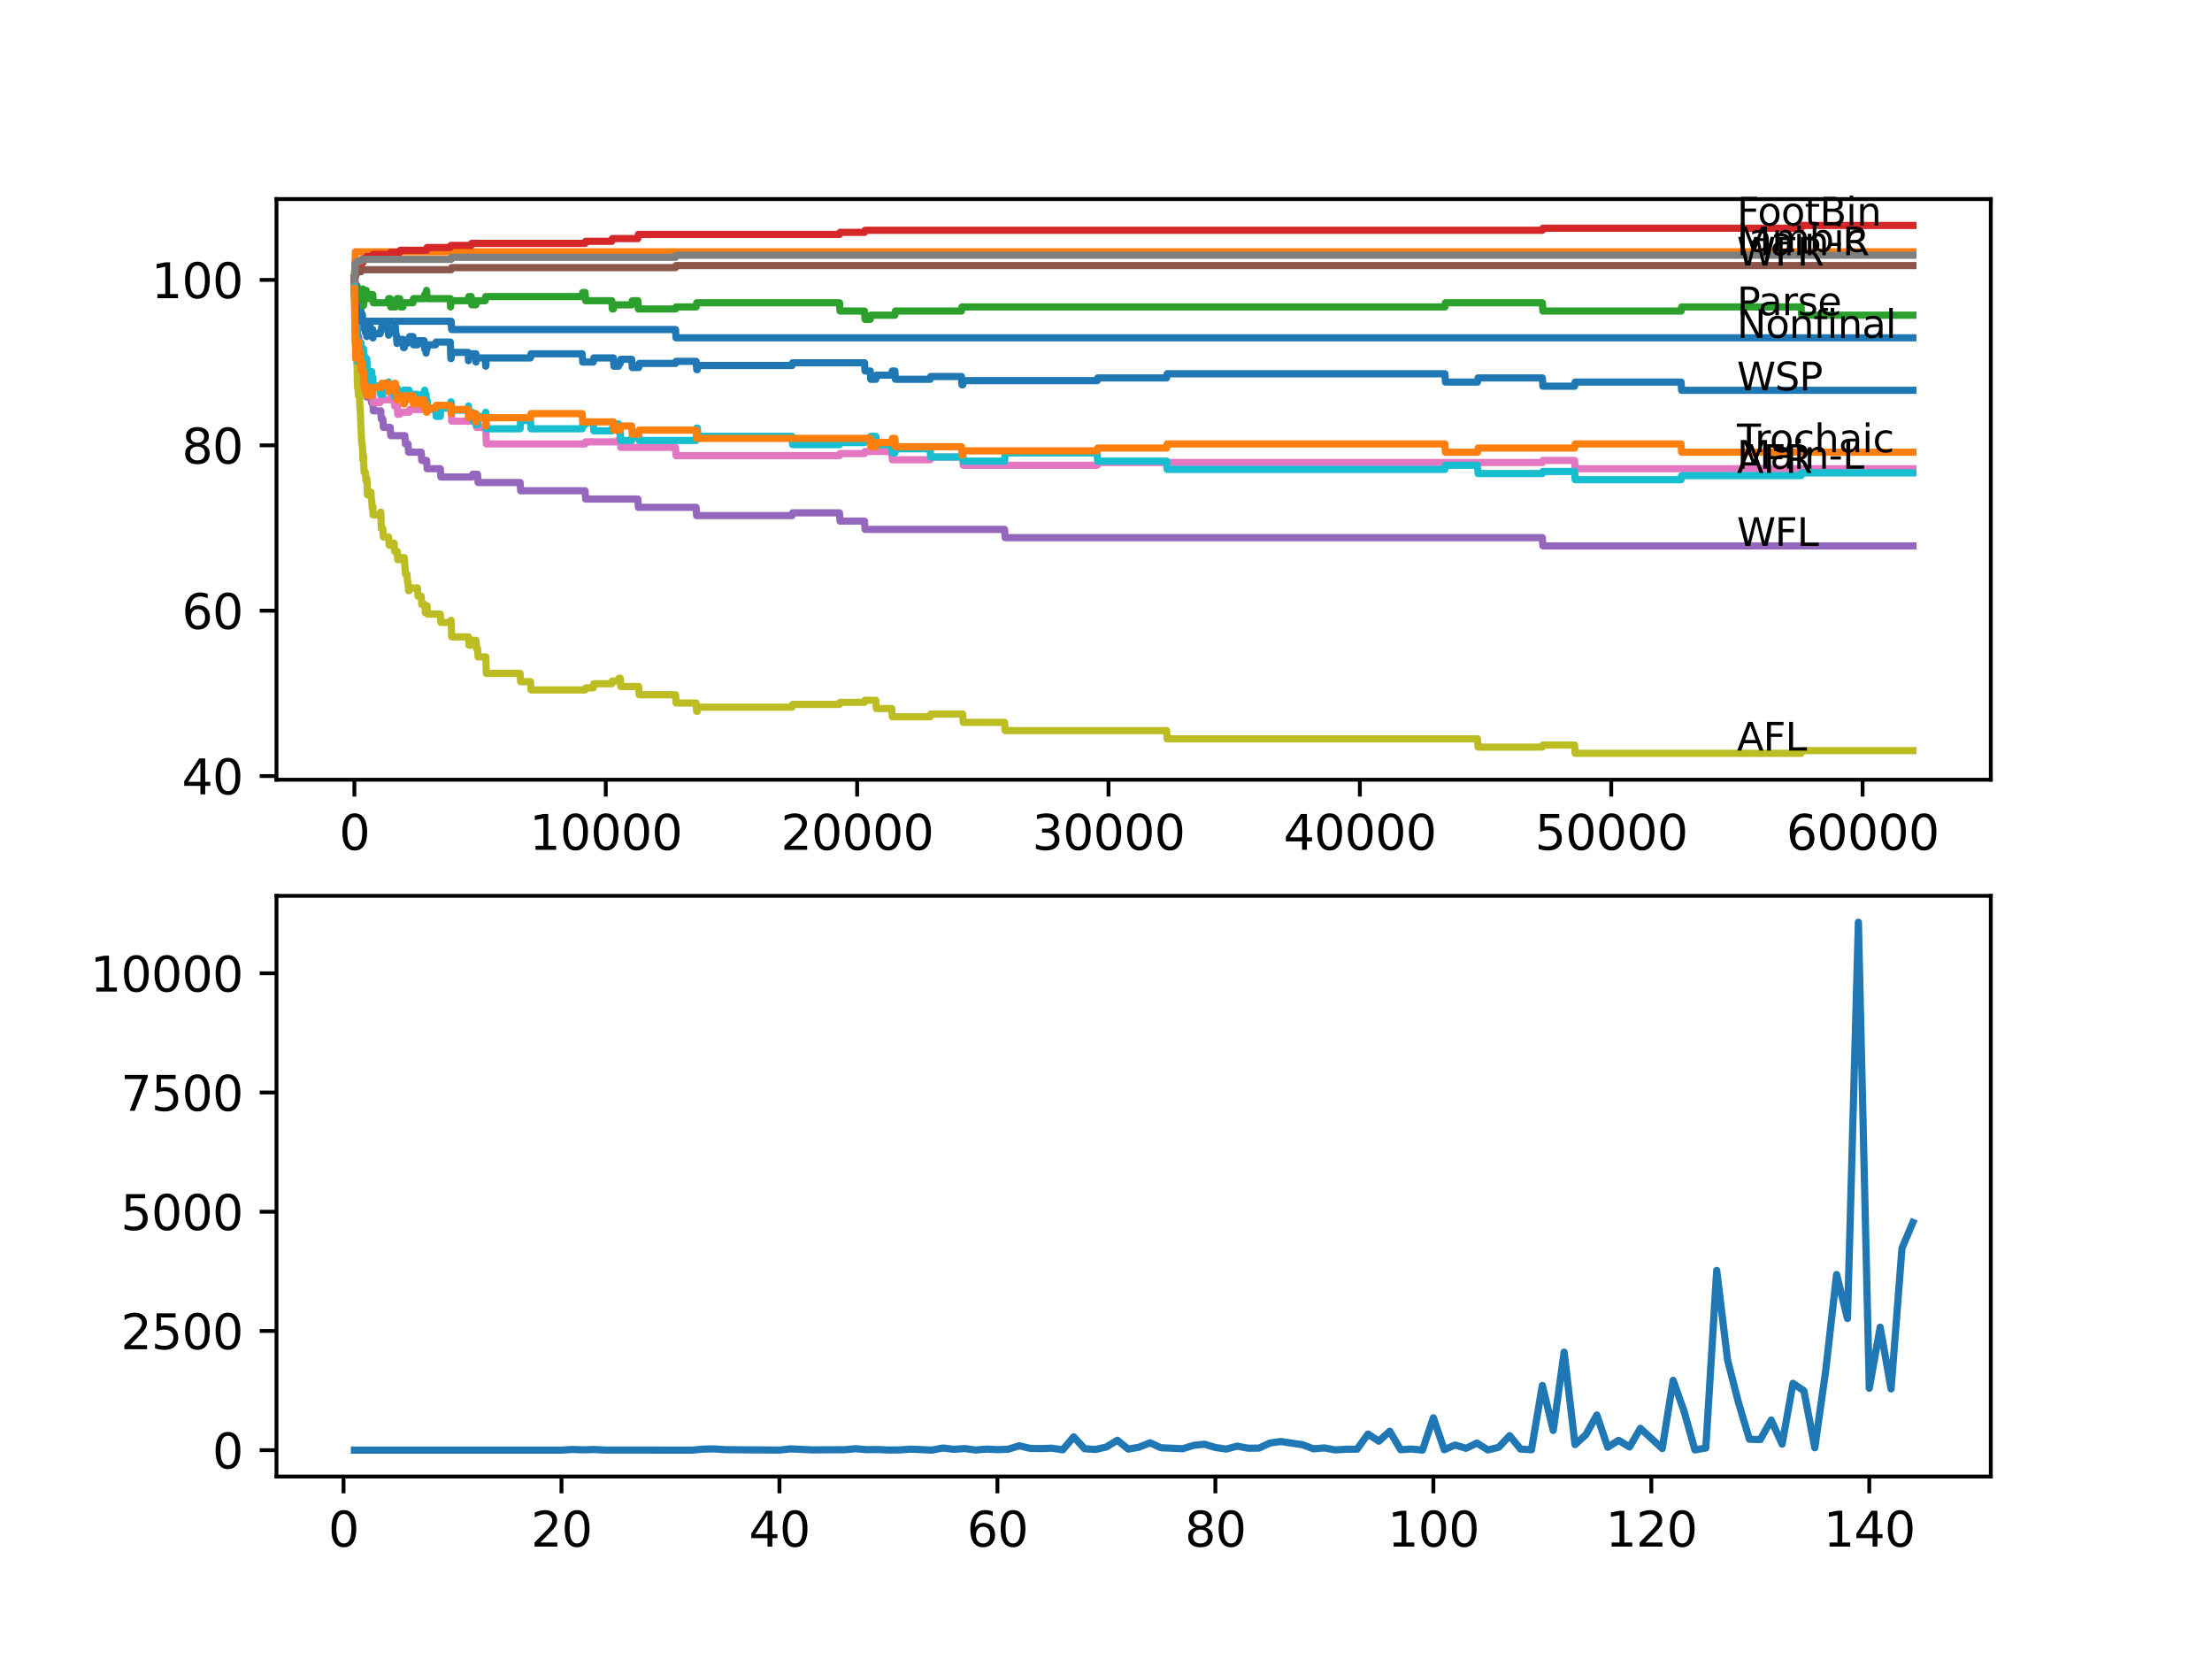 <?xml version="1.0" encoding="utf-8" standalone="no"?>
<!DOCTYPE svg PUBLIC "-//W3C//DTD SVG 1.1//EN"
  "http://www.w3.org/Graphics/SVG/1.1/DTD/svg11.dtd">
<svg xmlns:xlink="http://www.w3.org/1999/xlink" width="460.8pt" height="345.6pt" viewBox="0 0 460.8 345.6" xmlns="http://www.w3.org/2000/svg" version="1.1">
 <defs>
  <style type="text/css">*{stroke-linejoin: round; stroke-linecap: butt}</style>
 </defs>
 <g id="figure_1">
  <g id="patch_1">
   <path d="M 0 345.6 
L 460.8 345.6 
L 460.8 0 
L 0 0 
z
" style="fill: #ffffff"/>
  </g>
  <g id="axes_1">
   <g id="patch_2">
    <path d="M 57.6 162.432 
L 414.72 162.432 
L 414.72 41.472 
L 57.6 41.472 
z
" style="fill: #ffffff"/>
   </g>
   <g id="matplotlib.axis_1">
    <g id="xtick_1">
     <g id="line2d_1">
      <defs>
       <path id="mad64fec0ad" d="M 0 0 
L 0 3.5 
" style="stroke: #000000; stroke-width: 0.8"/>
      </defs>
      <g>
       <use xlink:href="#mad64fec0ad" x="73.827" y="162.432" style="stroke: #000000; stroke-width: 0.8"/>
      </g>
     </g>
     <g id="text_1">
      <!-- 0 -->
      <g transform="translate(70.646 177.03)scale(0.1 -0.1)">
       <defs>
        <path id="DejaVuSans-30" d="M 2034 4250 
Q 1547 4250 1301 3770 
Q 1056 3291 1056 2328 
Q 1056 1369 1301 889 
Q 1547 409 2034 409 
Q 2525 409 2770 889 
Q 3016 1369 3016 2328 
Q 3016 3291 2770 3770 
Q 2525 4250 2034 4250 
z
M 2034 4750 
Q 2819 4750 3233 4129 
Q 3647 3509 3647 2328 
Q 3647 1150 3233 529 
Q 2819 -91 2034 -91 
Q 1250 -91 836 529 
Q 422 1150 422 2328 
Q 422 3509 836 4129 
Q 1250 4750 2034 4750 
z
" transform="scale(0.016)"/>
       </defs>
       <use xlink:href="#DejaVuSans-30"/>
      </g>
     </g>
    </g>
    <g id="xtick_2">
     <g id="line2d_2">
      <g>
       <use xlink:href="#mad64fec0ad" x="126.192" y="162.432" style="stroke: #000000; stroke-width: 0.8"/>
      </g>
     </g>
     <g id="text_2">
      <!-- 10000 -->
      <g transform="translate(110.286 177.03)scale(0.1 -0.1)">
       <defs>
        <path id="DejaVuSans-31" d="M 794 531 
L 1825 531 
L 1825 4091 
L 703 3866 
L 703 4441 
L 1819 4666 
L 2450 4666 
L 2450 531 
L 3481 531 
L 3481 0 
L 794 0 
L 794 531 
z
" transform="scale(0.016)"/>
       </defs>
       <use xlink:href="#DejaVuSans-31"/>
       <use xlink:href="#DejaVuSans-30" x="63.623"/>
       <use xlink:href="#DejaVuSans-30" x="127.246"/>
       <use xlink:href="#DejaVuSans-30" x="190.869"/>
       <use xlink:href="#DejaVuSans-30" x="254.492"/>
      </g>
     </g>
    </g>
    <g id="xtick_3">
     <g id="line2d_3">
      <g>
       <use xlink:href="#mad64fec0ad" x="178.556" y="162.432" style="stroke: #000000; stroke-width: 0.8"/>
      </g>
     </g>
     <g id="text_3">
      <!-- 20000 -->
      <g transform="translate(162.65 177.03)scale(0.1 -0.1)">
       <defs>
        <path id="DejaVuSans-32" d="M 1228 531 
L 3431 531 
L 3431 0 
L 469 0 
L 469 531 
Q 828 903 1448 1529 
Q 2069 2156 2228 2338 
Q 2531 2678 2651 2914 
Q 2772 3150 2772 3378 
Q 2772 3750 2511 3984 
Q 2250 4219 1831 4219 
Q 1534 4219 1204 4116 
Q 875 4013 500 3803 
L 500 4441 
Q 881 4594 1212 4672 
Q 1544 4750 1819 4750 
Q 2544 4750 2975 4387 
Q 3406 4025 3406 3419 
Q 3406 3131 3298 2873 
Q 3191 2616 2906 2266 
Q 2828 2175 2409 1742 
Q 1991 1309 1228 531 
z
" transform="scale(0.016)"/>
       </defs>
       <use xlink:href="#DejaVuSans-32"/>
       <use xlink:href="#DejaVuSans-30" x="63.623"/>
       <use xlink:href="#DejaVuSans-30" x="127.246"/>
       <use xlink:href="#DejaVuSans-30" x="190.869"/>
       <use xlink:href="#DejaVuSans-30" x="254.492"/>
      </g>
     </g>
    </g>
    <g id="xtick_4">
     <g id="line2d_4">
      <g>
       <use xlink:href="#mad64fec0ad" x="230.921" y="162.432" style="stroke: #000000; stroke-width: 0.8"/>
      </g>
     </g>
     <g id="text_4">
      <!-- 30000 -->
      <g transform="translate(215.015 177.03)scale(0.1 -0.1)">
       <defs>
        <path id="DejaVuSans-33" d="M 2597 2516 
Q 3050 2419 3304 2112 
Q 3559 1806 3559 1356 
Q 3559 666 3084 287 
Q 2609 -91 1734 -91 
Q 1441 -91 1130 -33 
Q 819 25 488 141 
L 488 750 
Q 750 597 1062 519 
Q 1375 441 1716 441 
Q 2309 441 2620 675 
Q 2931 909 2931 1356 
Q 2931 1769 2642 2001 
Q 2353 2234 1838 2234 
L 1294 2234 
L 1294 2753 
L 1863 2753 
Q 2328 2753 2575 2939 
Q 2822 3125 2822 3475 
Q 2822 3834 2567 4026 
Q 2313 4219 1838 4219 
Q 1578 4219 1281 4162 
Q 984 4106 628 3988 
L 628 4550 
Q 988 4650 1302 4700 
Q 1616 4750 1894 4750 
Q 2613 4750 3031 4423 
Q 3450 4097 3450 3541 
Q 3450 3153 3228 2886 
Q 3006 2619 2597 2516 
z
" transform="scale(0.016)"/>
       </defs>
       <use xlink:href="#DejaVuSans-33"/>
       <use xlink:href="#DejaVuSans-30" x="63.623"/>
       <use xlink:href="#DejaVuSans-30" x="127.246"/>
       <use xlink:href="#DejaVuSans-30" x="190.869"/>
       <use xlink:href="#DejaVuSans-30" x="254.492"/>
      </g>
     </g>
    </g>
    <g id="xtick_5">
     <g id="line2d_5">
      <g>
       <use xlink:href="#mad64fec0ad" x="283.285" y="162.432" style="stroke: #000000; stroke-width: 0.8"/>
      </g>
     </g>
     <g id="text_5">
      <!-- 40000 -->
      <g transform="translate(267.379 177.03)scale(0.1 -0.1)">
       <defs>
        <path id="DejaVuSans-34" d="M 2419 4116 
L 825 1625 
L 2419 1625 
L 2419 4116 
z
M 2253 4666 
L 3047 4666 
L 3047 1625 
L 3713 1625 
L 3713 1100 
L 3047 1100 
L 3047 0 
L 2419 0 
L 2419 1100 
L 313 1100 
L 313 1709 
L 2253 4666 
z
" transform="scale(0.016)"/>
       </defs>
       <use xlink:href="#DejaVuSans-34"/>
       <use xlink:href="#DejaVuSans-30" x="63.623"/>
       <use xlink:href="#DejaVuSans-30" x="127.246"/>
       <use xlink:href="#DejaVuSans-30" x="190.869"/>
       <use xlink:href="#DejaVuSans-30" x="254.492"/>
      </g>
     </g>
    </g>
    <g id="xtick_6">
     <g id="line2d_6">
      <g>
       <use xlink:href="#mad64fec0ad" x="335.65" y="162.432" style="stroke: #000000; stroke-width: 0.8"/>
      </g>
     </g>
     <g id="text_6">
      <!-- 50000 -->
      <g transform="translate(319.744 177.03)scale(0.1 -0.1)">
       <defs>
        <path id="DejaVuSans-35" d="M 691 4666 
L 3169 4666 
L 3169 4134 
L 1269 4134 
L 1269 2991 
Q 1406 3038 1543 3061 
Q 1681 3084 1819 3084 
Q 2600 3084 3056 2656 
Q 3513 2228 3513 1497 
Q 3513 744 3044 326 
Q 2575 -91 1722 -91 
Q 1428 -91 1123 -41 
Q 819 9 494 109 
L 494 744 
Q 775 591 1075 516 
Q 1375 441 1709 441 
Q 2250 441 2565 725 
Q 2881 1009 2881 1497 
Q 2881 1984 2565 2268 
Q 2250 2553 1709 2553 
Q 1456 2553 1204 2497 
Q 953 2441 691 2322 
L 691 4666 
z
" transform="scale(0.016)"/>
       </defs>
       <use xlink:href="#DejaVuSans-35"/>
       <use xlink:href="#DejaVuSans-30" x="63.623"/>
       <use xlink:href="#DejaVuSans-30" x="127.246"/>
       <use xlink:href="#DejaVuSans-30" x="190.869"/>
       <use xlink:href="#DejaVuSans-30" x="254.492"/>
      </g>
     </g>
    </g>
    <g id="xtick_7">
     <g id="line2d_7">
      <g>
       <use xlink:href="#mad64fec0ad" x="388.014" y="162.432" style="stroke: #000000; stroke-width: 0.8"/>
      </g>
     </g>
     <g id="text_7">
      <!-- 60000 -->
      <g transform="translate(372.108 177.03)scale(0.1 -0.1)">
       <defs>
        <path id="DejaVuSans-36" d="M 2113 2584 
Q 1688 2584 1439 2293 
Q 1191 2003 1191 1497 
Q 1191 994 1439 701 
Q 1688 409 2113 409 
Q 2538 409 2786 701 
Q 3034 994 3034 1497 
Q 3034 2003 2786 2293 
Q 2538 2584 2113 2584 
z
M 3366 4563 
L 3366 3988 
Q 3128 4100 2886 4159 
Q 2644 4219 2406 4219 
Q 1781 4219 1451 3797 
Q 1122 3375 1075 2522 
Q 1259 2794 1537 2939 
Q 1816 3084 2150 3084 
Q 2853 3084 3261 2657 
Q 3669 2231 3669 1497 
Q 3669 778 3244 343 
Q 2819 -91 2113 -91 
Q 1303 -91 875 529 
Q 447 1150 447 2328 
Q 447 3434 972 4092 
Q 1497 4750 2381 4750 
Q 2619 4750 2861 4703 
Q 3103 4656 3366 4563 
z
" transform="scale(0.016)"/>
       </defs>
       <use xlink:href="#DejaVuSans-36"/>
       <use xlink:href="#DejaVuSans-30" x="63.623"/>
       <use xlink:href="#DejaVuSans-30" x="127.246"/>
       <use xlink:href="#DejaVuSans-30" x="190.869"/>
       <use xlink:href="#DejaVuSans-30" x="254.492"/>
      </g>
     </g>
    </g>
   </g>
   <g id="matplotlib.axis_2">
    <g id="ytick_1">
     <g id="line2d_8">
      <defs>
       <path id="mb47702994c" d="M 0 0 
L -3.5 0 
" style="stroke: #000000; stroke-width: 0.8"/>
      </defs>
      <g>
       <use xlink:href="#mb47702994c" x="57.6" y="161.671" style="stroke: #000000; stroke-width: 0.8"/>
      </g>
     </g>
     <g id="text_8">
      <!-- 40 -->
      <g transform="translate(37.875 165.47)scale(0.1 -0.1)">
       <use xlink:href="#DejaVuSans-34"/>
       <use xlink:href="#DejaVuSans-30" x="63.623"/>
      </g>
     </g>
    </g>
    <g id="ytick_2">
     <g id="line2d_9">
      <g>
       <use xlink:href="#mb47702994c" x="57.6" y="127.218" style="stroke: #000000; stroke-width: 0.8"/>
      </g>
     </g>
     <g id="text_9">
      <!-- 60 -->
      <g transform="translate(37.875 131.017)scale(0.1 -0.1)">
       <use xlink:href="#DejaVuSans-36"/>
       <use xlink:href="#DejaVuSans-30" x="63.623"/>
      </g>
     </g>
    </g>
    <g id="ytick_3">
     <g id="line2d_10">
      <g>
       <use xlink:href="#mb47702994c" x="57.6" y="92.764" style="stroke: #000000; stroke-width: 0.8"/>
      </g>
     </g>
     <g id="text_10">
      <!-- 80 -->
      <g transform="translate(37.875 96.564)scale(0.1 -0.1)">
       <defs>
        <path id="DejaVuSans-38" d="M 2034 2216 
Q 1584 2216 1326 1975 
Q 1069 1734 1069 1313 
Q 1069 891 1326 650 
Q 1584 409 2034 409 
Q 2484 409 2743 651 
Q 3003 894 3003 1313 
Q 3003 1734 2745 1975 
Q 2488 2216 2034 2216 
z
M 1403 2484 
Q 997 2584 770 2862 
Q 544 3141 544 3541 
Q 544 4100 942 4425 
Q 1341 4750 2034 4750 
Q 2731 4750 3128 4425 
Q 3525 4100 3525 3541 
Q 3525 3141 3298 2862 
Q 3072 2584 2669 2484 
Q 3125 2378 3379 2068 
Q 3634 1759 3634 1313 
Q 3634 634 3220 271 
Q 2806 -91 2034 -91 
Q 1263 -91 848 271 
Q 434 634 434 1313 
Q 434 1759 690 2068 
Q 947 2378 1403 2484 
z
M 1172 3481 
Q 1172 3119 1398 2916 
Q 1625 2713 2034 2713 
Q 2441 2713 2670 2916 
Q 2900 3119 2900 3481 
Q 2900 3844 2670 4047 
Q 2441 4250 2034 4250 
Q 1625 4250 1398 4047 
Q 1172 3844 1172 3481 
z
" transform="scale(0.016)"/>
       </defs>
       <use xlink:href="#DejaVuSans-38"/>
       <use xlink:href="#DejaVuSans-30" x="63.623"/>
      </g>
     </g>
    </g>
    <g id="ytick_4">
     <g id="line2d_11">
      <g>
       <use xlink:href="#mb47702994c" x="57.6" y="58.311" style="stroke: #000000; stroke-width: 0.8"/>
      </g>
     </g>
     <g id="text_11">
      <!-- 100 -->
      <g transform="translate(31.512 62.11)scale(0.1 -0.1)">
       <use xlink:href="#DejaVuSans-31"/>
       <use xlink:href="#DejaVuSans-30" x="63.623"/>
       <use xlink:href="#DejaVuSans-30" x="127.246"/>
      </g>
     </g>
    </g>
   </g>
   <g id="line2d_12">
    <path d="M 73.833 57.967 
L 73.838 57.967 
L 73.843 57.622 
L 73.885 60.206 
L 73.927 58.77 
L 74.016 64.8 
L 74.053 64.226 
L 74.095 64.226 
L 74.131 65.948 
L 74.205 65.087 
L 74.22 66.235 
L 74.32 64.369 
L 74.388 64.369 
L 74.503 63.508 
L 74.566 63.508 
L 74.681 62.646 
L 74.707 62.646 
L 74.828 66.092 
L 74.838 66.092 
L 74.953 64.656 
L 75.178 64.656 
L 75.278 67.24 
L 75.294 66.379 
L 75.44 66.379 
L 75.493 65.518 
L 75.498 67.24 
L 75.545 67.24 
L 75.718 67.24 
L 75.77 66.666 
L 75.775 68.389 
L 75.823 67.527 
L 76.016 67.527 
L 76.111 69.25 
L 76.126 68.389 
L 76.289 68.389 
L 76.404 70.111 
L 76.425 70.111 
L 76.545 68.389 
L 76.587 68.389 
L 76.702 67.814 
L 77.069 67.814 
L 77.184 69.537 
L 77.441 69.537 
L 77.556 68.676 
L 77.655 68.676 
L 77.697 70.398 
L 77.765 69.537 
L 79.163 69.537 
L 79.279 68.963 
L 79.399 68.963 
L 79.514 68.102 
L 80.839 68.102 
L 80.954 69.824 
L 80.96 69.824 
L 81.075 68.963 
L 82.096 68.963 
L 82.211 68.102 
L 82.363 68.102 
L 82.478 69.824 
L 82.588 69.824 
L 82.703 71.547 
L 82.745 71.547 
L 82.86 70.686 
L 83.929 70.686 
L 84.044 72.408 
L 84.222 72.408 
L 84.337 71.547 
L 84.787 71.547 
L 84.903 70.686 
L 85.227 70.686 
L 85.342 70.111 
L 86.013 70.111 
L 86.128 71.834 
L 86.961 71.834 
L 87.076 70.973 
L 88.343 70.973 
L 88.458 72.695 
L 88.49 72.695 
L 88.605 71.834 
L 88.736 71.834 
L 88.762 73.557 
L 88.846 72.695 
L 88.971 72.695 
L 89.087 71.834 
L 90.741 71.834 
L 90.856 71.26 
L 93.805 71.26 
L 93.925 74.705 
L 93.977 74.705 
L 94.103 73.413 
L 97.538 73.413 
L 97.59 75.136 
L 97.648 74.274 
L 98.36 74.274 
L 98.475 73.7 
L 99.14 73.7 
L 99.161 75.423 
L 99.25 74.562 
L 101.073 74.562 
L 101.188 76.284 
L 101.193 76.284 
L 101.314 74.562 
L 110.509 74.562 
L 110.624 73.7 
L 121.275 73.7 
L 121.39 75.423 
L 123.589 75.423 
L 123.705 74.562 
L 127.773 74.562 
L 127.889 76.284 
L 128.857 76.284 
L 128.973 75.71 
L 129.203 75.71 
L 129.318 74.849 
L 131.601 74.849 
L 131.716 76.571 
L 133.046 76.571 
L 133.162 75.71 
L 140.718 75.71 
L 140.833 75.279 
L 145.022 75.279 
L 145.137 77.002 
L 145.263 77.002 
L 145.378 76.141 
L 164.999 76.141 
L 165.114 75.566 
L 180.091 75.566 
L 180.206 77.289 
L 181.29 77.289 
L 181.405 79.012 
L 182.452 79.012 
L 182.568 78.15 
L 185.762 78.15 
L 185.877 77.289 
L 186.422 77.289 
L 186.537 79.012 
L 193.763 79.012 
L 193.878 78.438 
L 200.282 78.438 
L 200.398 80.16 
L 200.544 80.16 
L 200.66 79.299 
L 228.559 79.299 
L 228.674 78.725 
L 243.022 78.725 
L 243.138 77.863 
L 300.995 77.863 
L 301.11 79.586 
L 307.792 79.586 
L 307.907 78.725 
L 321.297 78.725 
L 321.412 80.447 
L 328.02 80.447 
L 328.136 79.586 
L 350.197 79.586 
L 350.312 81.309 
L 398.487 81.309 
L 398.487 81.309 
" clip-path="url(#p0a711da882)" style="fill: none; stroke: #1f77b4; stroke-width: 1.5; stroke-linecap: square"/>
   </g>
   <g id="line2d_13">
    <path d="M 73.833 57.967 
L 73.838 57.967 
L 74.032 52.454 
L 398.487 52.454 
L 398.487 52.454 
" clip-path="url(#p0a711da882)" style="fill: none; stroke: #ff7f0e; stroke-width: 1.5; stroke-linecap: square"/>
   </g>
   <g id="line2d_14">
    <path d="M 73.833 57.967 
L 73.838 59.689 
L 73.943 58.77 
L 73.948 58.77 
L 74.016 60.493 
L 74.058 59.919 
L 74.215 59.919 
L 74.225 61.642 
L 74.325 61.211 
L 74.346 61.211 
L 74.372 59.488 
L 74.456 61.211 
L 74.707 61.211 
L 74.765 62.934 
L 74.817 62.072 
L 74.917 62.072 
L 74.927 63.795 
L 74.943 61.498 
L 75.021 61.498 
L 75.178 61.498 
L 75.294 61.067 
L 75.493 61.067 
L 75.582 60.206 
L 75.587 61.929 
L 75.597 61.929 
L 75.608 61.929 
L 75.718 63.651 
L 75.838 62.216 
L 76.016 62.216 
L 76.132 61.354 
L 76.289 61.354 
L 76.304 60.493 
L 76.31 62.216 
L 76.393 62.216 
L 77.069 62.216 
L 77.184 61.354 
L 77.655 61.354 
L 77.771 63.077 
L 80.839 63.077 
L 80.954 62.216 
L 81.284 62.216 
L 81.399 63.938 
L 82.363 63.938 
L 82.478 63.077 
L 82.588 63.077 
L 82.703 62.216 
L 83.274 62.216 
L 83.389 63.938 
L 83.929 63.938 
L 84.044 63.077 
L 86.013 63.077 
L 86.128 62.216 
L 88.343 62.216 
L 88.458 61.354 
L 88.736 61.354 
L 88.851 60.493 
L 88.867 60.493 
L 88.982 62.216 
L 93.805 62.216 
L 93.852 63.938 
L 93.915 63.077 
L 93.977 63.077 
L 94.093 62.646 
L 97.538 62.646 
L 97.653 61.785 
L 98.156 61.785 
L 98.271 63.508 
L 99.14 63.508 
L 99.256 62.646 
L 101.073 62.646 
L 101.188 61.785 
L 121.275 61.785 
L 121.39 60.924 
L 121.882 60.924 
L 121.998 62.646 
L 127.449 62.646 
L 127.564 64.369 
L 127.773 64.369 
L 127.889 63.508 
L 131.601 63.508 
L 131.716 62.646 
L 132.874 62.646 
L 132.989 64.369 
L 140.718 64.369 
L 140.833 63.938 
L 145.022 63.938 
L 145.137 63.077 
L 174.88 63.077 
L 174.996 64.8 
L 180.091 64.8 
L 180.206 66.522 
L 181.29 66.522 
L 181.405 65.661 
L 186.422 65.661 
L 186.537 64.8 
L 200.282 64.8 
L 200.398 63.938 
L 300.995 63.938 
L 301.11 63.077 
L 321.297 63.077 
L 321.412 64.8 
L 350.197 64.8 
L 350.312 63.938 
L 375.201 63.938 
L 375.316 65.661 
L 398.487 65.661 
L 398.487 65.661 
" clip-path="url(#p0a711da882)" style="fill: none; stroke: #2ca02c; stroke-width: 1.5; stroke-linecap: square"/>
   </g>
   <g id="line2d_15">
    <path d="M 73.833 58.311 
L 73.838 57.88 
L 73.843 59.603 
L 73.943 58.311 
L 73.948 58.311 
L 74.068 57.45 
L 74.095 57.45 
L 74.21 57.019 
L 74.215 57.019 
L 74.33 56.588 
L 74.372 56.588 
L 74.487 56.014 
L 74.707 56.014 
L 74.822 55.584 
L 74.917 55.584 
L 75.032 55.153 
L 75.226 55.153 
L 75.341 54.722 
L 75.582 54.722 
L 75.702 53.861 
L 76.304 53.861 
L 76.42 53.43 
L 77.655 53.43 
L 77.771 53 
L 81.284 53 
L 81.399 52.569 
L 83.274 52.569 
L 83.389 52.138 
L 88.867 52.138 
L 88.982 51.564 
L 93.805 51.564 
L 93.92 51.133 
L 98.156 51.133 
L 98.271 50.703 
L 121.882 50.703 
L 121.998 50.272 
L 127.449 50.272 
L 127.564 49.698 
L 132.874 49.698 
L 132.989 48.836 
L 174.88 48.836 
L 174.996 48.406 
L 180.091 48.406 
L 180.206 47.975 
L 321.297 47.975 
L 321.412 47.544 
L 375.201 47.544 
L 375.316 46.97 
L 398.487 46.97 
L 398.487 46.97 
" clip-path="url(#p0a711da882)" style="fill: none; stroke: #d62728; stroke-width: 1.5; stroke-linecap: square"/>
   </g>
   <g id="line2d_16">
    <path d="M 73.833 58.311 
L 73.953 62.905 
L 73.995 62.905 
L 74.011 62.044 
L 74.016 63.766 
L 74.1 63.192 
L 74.215 63.192 
L 74.33 64.915 
L 74.372 64.915 
L 74.498 70.083 
L 74.707 70.083 
L 74.822 71.805 
L 74.875 71.805 
L 74.927 73.528 
L 74.985 72.954 
L 75.079 72.954 
L 75.199 76.399 
L 75.566 76.399 
L 75.692 81.567 
L 75.718 81.567 
L 75.833 80.993 
L 76.304 80.993 
L 76.42 82.716 
L 76.587 82.716 
L 76.702 82.141 
L 77.268 82.141 
L 77.383 83.864 
L 77.655 83.864 
L 77.771 85.587 
L 79.321 85.587 
L 79.436 87.309 
L 79.75 87.309 
L 79.865 89.032 
L 81.284 89.032 
L 81.399 90.755 
L 84.342 90.755 
L 84.457 92.477 
L 85.002 92.477 
L 85.117 94.2 
L 87.746 94.2 
L 87.861 95.923 
L 88.867 95.923 
L 88.982 97.645 
L 91.726 97.645 
L 91.841 99.368 
L 98.36 99.368 
L 98.475 98.794 
L 99.481 98.794 
L 99.596 100.516 
L 108.346 100.516 
L 108.461 102.239 
L 121.882 102.239 
L 121.998 103.962 
L 132.874 103.962 
L 132.989 105.684 
L 145.001 105.684 
L 145.116 107.407 
L 164.999 107.407 
L 165.114 106.833 
L 174.88 106.833 
L 174.996 108.556 
L 180.091 108.556 
L 180.206 110.278 
L 209.268 110.278 
L 209.383 112.001 
L 321.297 112.001 
L 321.412 113.724 
L 398.487 113.724 
L 398.487 113.724 
" clip-path="url(#p0a711da882)" style="fill: none; stroke: #9467bd; stroke-width: 1.5; stroke-linecap: square"/>
   </g>
   <g id="line2d_17">
    <path d="M 73.833 57.967 
L 73.838 57.967 
L 73.958 57.048 
L 74.225 57.048 
L 74.341 56.617 
L 75.178 56.617 
L 75.294 56.186 
L 93.977 56.186 
L 94.093 55.756 
L 140.718 55.756 
L 140.833 55.325 
L 398.487 55.325 
L 398.487 55.325 
" clip-path="url(#p0a711da882)" style="fill: none; stroke: #8c564b; stroke-width: 1.5; stroke-linecap: square"/>
   </g>
   <g id="line2d_18">
    <path d="M 73.833 60.034 
L 73.974 70.37 
L 74 70.37 
L 74.016 69.939 
L 74.021 71.662 
L 74.1 71.231 
L 74.131 71.231 
L 74.246 73.672 
L 74.283 73.672 
L 74.346 73.097 
L 74.351 74.82 
L 74.383 74.82 
L 74.388 74.82 
L 74.503 76.543 
L 74.707 76.543 
L 74.822 76.112 
L 74.917 76.112 
L 74.927 75.681 
L 74.932 77.404 
L 75.011 77.404 
L 75.22 77.404 
L 75.226 79.127 
L 75.33 78.696 
L 75.44 78.696 
L 75.556 80.419 
L 75.582 80.419 
L 75.702 79.557 
L 75.718 79.557 
L 75.833 81.28 
L 76.304 81.28 
L 76.42 80.849 
L 77.441 80.849 
L 77.556 82.572 
L 77.655 82.572 
L 77.697 82.141 
L 77.702 83.864 
L 77.75 83.864 
L 79.163 83.864 
L 79.279 83.29 
L 81.284 83.29 
L 81.399 82.859 
L 82.096 82.859 
L 82.211 84.582 
L 82.745 84.582 
L 82.86 86.304 
L 83.274 86.304 
L 83.389 85.874 
L 85.227 85.874 
L 85.342 85.3 
L 90.741 85.3 
L 90.856 84.725 
L 93.805 84.725 
L 93.92 84.295 
L 93.977 84.295 
L 94.098 87.74 
L 98.156 87.74 
L 98.271 87.309 
L 99.161 87.309 
L 99.277 89.032 
L 101.193 89.032 
L 101.314 92.477 
L 121.882 92.477 
L 121.998 92.047 
L 128.857 92.047 
L 128.973 91.472 
L 129.203 91.472 
L 129.318 93.195 
L 140.718 93.195 
L 140.833 94.918 
L 174.88 94.918 
L 174.996 94.487 
L 180.091 94.487 
L 180.206 94.056 
L 185.762 94.056 
L 185.877 95.779 
L 193.763 95.779 
L 193.878 95.205 
L 200.544 95.205 
L 200.66 96.928 
L 228.559 96.928 
L 228.674 96.353 
L 321.297 96.353 
L 321.412 95.923 
L 328.02 95.923 
L 328.136 97.645 
L 398.487 97.645 
L 398.487 97.645 
" clip-path="url(#p0a711da882)" style="fill: none; stroke: #e377c2; stroke-width: 1.5; stroke-linecap: square"/>
   </g>
   <g id="line2d_19">
    <path d="M 73.833 57.967 
L 73.979 54.894 
L 74.225 54.894 
L 74.341 54.464 
L 75.178 54.464 
L 75.294 54.033 
L 93.977 54.033 
L 94.093 53.602 
L 140.718 53.602 
L 140.833 53.172 
L 398.487 53.172 
L 398.487 53.172 
" clip-path="url(#p0a711da882)" style="fill: none; stroke: #7f7f7f; stroke-width: 1.5; stroke-linecap: square"/>
   </g>
   <g id="line2d_20">
    <path d="M 73.833 60.034 
L 73.838 59.603 
L 73.896 63.91 
L 73.906 63.91 
L 74.037 71.231 
L 74.095 71.231 
L 74.131 70.8 
L 74.136 72.523 
L 74.189 72.523 
L 74.205 72.523 
L 74.225 71.518 
L 74.236 74.964 
L 74.294 74.389 
L 74.346 74.389 
L 74.472 80.706 
L 74.566 80.706 
L 74.681 82.428 
L 74.707 82.428 
L 74.822 81.998 
L 74.838 81.998 
L 74.875 81.136 
L 74.932 84.151 
L 74.938 84.151 
L 75.053 85.874 
L 75.079 85.874 
L 75.199 89.319 
L 75.22 89.319 
L 75.336 92.334 
L 75.44 92.334 
L 75.556 94.056 
L 75.566 94.056 
L 75.582 95.779 
L 75.676 94.918 
L 75.718 94.918 
L 75.838 98.363 
L 76.111 98.363 
L 76.226 100.086 
L 76.304 100.086 
L 76.42 99.655 
L 76.425 99.655 
L 76.545 103.1 
L 76.587 103.1 
L 76.702 102.526 
L 77.268 102.526 
L 77.383 104.249 
L 77.441 104.249 
L 77.556 105.972 
L 77.655 105.972 
L 77.697 105.541 
L 77.702 107.264 
L 77.75 107.264 
L 79.163 107.264 
L 79.279 106.689 
L 79.321 106.689 
L 79.441 110.135 
L 79.75 110.135 
L 79.865 111.857 
L 80.96 111.857 
L 81.075 113.58 
L 81.284 113.58 
L 81.399 113.149 
L 82.096 113.149 
L 82.211 114.872 
L 82.745 114.872 
L 82.86 116.595 
L 83.274 116.595 
L 83.389 116.164 
L 84.222 116.164 
L 84.337 117.887 
L 84.342 117.887 
L 84.457 119.609 
L 84.787 119.609 
L 84.903 121.332 
L 85.002 121.332 
L 85.117 123.055 
L 85.227 123.055 
L 85.342 122.48 
L 86.961 122.48 
L 87.076 124.203 
L 87.746 124.203 
L 87.861 125.926 
L 88.49 125.926 
L 88.605 127.648 
L 88.762 127.648 
L 88.877 126.213 
L 88.971 126.213 
L 89.087 127.936 
L 91.726 127.936 
L 91.841 129.658 
L 93.805 129.658 
L 93.92 129.228 
L 93.977 129.228 
L 94.098 132.673 
L 97.59 132.673 
L 97.706 134.396 
L 98.156 134.396 
L 98.271 133.965 
L 98.36 133.965 
L 98.475 133.391 
L 99.161 133.391 
L 99.277 135.113 
L 99.481 135.113 
L 99.596 136.836 
L 101.193 136.836 
L 101.314 140.281 
L 108.346 140.281 
L 108.461 142.004 
L 110.509 142.004 
L 110.624 143.727 
L 121.882 143.727 
L 121.998 143.296 
L 123.589 143.296 
L 123.705 142.435 
L 127.449 142.435 
L 127.564 141.86 
L 128.857 141.86 
L 128.973 141.286 
L 129.203 141.286 
L 129.318 143.009 
L 133.046 143.009 
L 133.162 144.732 
L 140.718 144.732 
L 140.833 146.454 
L 145.001 146.454 
L 145.116 148.177 
L 145.263 148.177 
L 145.378 147.316 
L 164.999 147.316 
L 165.114 146.741 
L 174.88 146.741 
L 174.996 146.311 
L 180.091 146.311 
L 180.206 145.88 
L 182.452 145.88 
L 182.568 147.603 
L 185.762 147.603 
L 185.877 149.325 
L 193.763 149.325 
L 193.878 148.751 
L 200.544 148.751 
L 200.66 150.474 
L 209.268 150.474 
L 209.383 152.196 
L 243.022 152.196 
L 243.138 153.919 
L 307.792 153.919 
L 307.907 155.642 
L 321.297 155.642 
L 321.412 155.211 
L 328.02 155.211 
L 328.136 156.934 
L 375.201 156.934 
L 375.316 156.36 
L 398.487 156.36 
L 398.487 156.36 
" clip-path="url(#p0a711da882)" style="fill: none; stroke: #bcbd22; stroke-width: 1.5; stroke-linecap: square"/>
   </g>
   <g id="line2d_21">
    <path d="M 73.833 60.034 
L 73.838 59.603 
L 73.875 62.618 
L 73.906 61.613 
L 74 66.781 
L 74.026 66.35 
L 74.095 66.35 
L 74.131 65.92 
L 74.136 67.642 
L 74.189 67.642 
L 74.205 67.642 
L 74.325 72.38 
L 74.346 72.38 
L 74.445 75.251 
L 74.451 73.528 
L 74.566 71.805 
L 74.681 73.528 
L 74.707 73.528 
L 74.833 72.236 
L 74.838 72.236 
L 74.922 71.805 
L 74.953 75.251 
L 75.079 75.251 
L 75.199 71.375 
L 75.22 71.375 
L 75.336 74.389 
L 75.44 74.389 
L 75.493 76.112 
L 75.55 75.251 
L 75.566 75.251 
L 75.681 72.667 
L 75.718 72.667 
L 75.833 75.251 
L 76.016 75.251 
L 76.111 74.389 
L 76.116 76.112 
L 76.121 76.112 
L 76.289 76.112 
L 76.404 74.82 
L 76.425 74.82 
L 76.545 78.265 
L 76.587 78.265 
L 76.702 79.988 
L 77.069 79.988 
L 77.184 79.127 
L 77.268 79.127 
L 77.383 77.404 
L 77.441 77.404 
L 77.556 79.127 
L 77.655 79.127 
L 77.697 78.696 
L 77.702 80.419 
L 77.75 80.419 
L 79.163 80.419 
L 79.279 82.141 
L 79.321 82.141 
L 79.399 80.419 
L 79.43 82.141 
L 79.75 82.141 
L 79.865 80.419 
L 80.839 80.419 
L 80.954 79.557 
L 80.96 79.557 
L 81.075 81.28 
L 81.284 81.28 
L 81.399 80.849 
L 82.096 80.849 
L 82.211 82.572 
L 82.363 82.572 
L 82.478 81.711 
L 82.588 81.711 
L 82.703 80.849 
L 82.745 80.849 
L 82.86 82.572 
L 83.274 82.572 
L 83.389 82.141 
L 83.929 82.141 
L 84.044 81.28 
L 84.222 81.28 
L 84.337 83.003 
L 84.342 83.003 
L 84.457 81.28 
L 84.787 81.28 
L 84.903 83.003 
L 85.002 83.003 
L 85.117 81.28 
L 85.227 81.28 
L 85.342 83.003 
L 86.013 83.003 
L 86.128 82.141 
L 86.961 82.141 
L 87.076 83.864 
L 87.746 83.864 
L 87.861 82.141 
L 88.343 82.141 
L 88.458 81.28 
L 88.49 81.28 
L 88.605 83.003 
L 88.736 83.003 
L 88.762 82.141 
L 88.767 83.864 
L 88.84 83.864 
L 88.867 83.864 
L 88.971 83.29 
L 89.087 85.012 
L 90.741 85.012 
L 90.856 86.735 
L 91.726 86.735 
L 91.841 85.012 
L 93.805 85.012 
L 93.93 83.72 
L 93.983 83.72 
L 94.098 85.443 
L 97.538 85.443 
L 97.59 84.582 
L 97.596 86.304 
L 97.643 86.304 
L 98.156 86.304 
L 98.271 85.874 
L 98.36 85.874 
L 98.475 87.596 
L 99.14 87.596 
L 99.161 86.735 
L 99.167 88.458 
L 99.245 88.458 
L 99.481 88.458 
L 99.596 86.735 
L 101.073 86.735 
L 101.188 85.874 
L 101.193 85.874 
L 101.314 89.319 
L 108.346 89.319 
L 108.461 87.596 
L 110.509 87.596 
L 110.624 89.319 
L 121.275 89.319 
L 121.39 88.458 
L 121.882 88.458 
L 121.998 88.027 
L 123.589 88.027 
L 123.705 89.75 
L 127.449 89.75 
L 127.564 89.176 
L 127.773 89.176 
L 127.889 88.314 
L 128.857 88.314 
L 128.973 90.037 
L 129.203 90.037 
L 129.318 91.76 
L 131.601 91.76 
L 131.716 90.898 
L 132.874 90.898 
L 132.989 90.037 
L 133.046 90.037 
L 133.162 91.76 
L 145.001 91.76 
L 145.116 89.176 
L 145.263 89.176 
L 145.378 90.898 
L 164.999 90.898 
L 165.114 92.621 
L 174.88 92.621 
L 174.996 92.19 
L 180.091 92.19 
L 180.206 91.76 
L 181.29 91.76 
L 181.405 90.898 
L 182.452 90.898 
L 182.568 92.621 
L 185.762 92.621 
L 185.877 94.344 
L 186.422 94.344 
L 186.537 93.482 
L 193.763 93.482 
L 193.878 95.205 
L 200.282 95.205 
L 200.398 94.344 
L 200.544 94.344 
L 200.66 96.066 
L 209.268 96.066 
L 209.383 94.344 
L 228.559 94.344 
L 228.674 96.066 
L 243.022 96.066 
L 243.138 97.789 
L 300.995 97.789 
L 301.11 96.928 
L 307.792 96.928 
L 307.907 98.65 
L 321.297 98.65 
L 321.412 98.22 
L 328.02 98.22 
L 328.136 99.942 
L 350.197 99.942 
L 350.312 99.081 
L 375.201 99.081 
L 375.316 98.507 
L 398.487 98.507 
L 398.487 98.507 
" clip-path="url(#p0a711da882)" style="fill: none; stroke: #17becf; stroke-width: 1.5; stroke-linecap: square"/>
   </g>
   <g id="line2d_22">
    <path d="M 73.833 60.034 
L 73.838 60.034 
L 73.958 63.479 
L 74.225 63.479 
L 74.341 65.202 
L 75.178 65.202 
L 75.294 66.924 
L 93.977 66.924 
L 94.093 68.647 
L 140.718 68.647 
L 140.833 70.37 
L 398.487 70.37 
L 398.487 70.37 
" clip-path="url(#p0a711da882)" style="fill: none; stroke: #1f77b4; stroke-width: 1.5; stroke-linecap: square"/>
   </g>
   <g id="line2d_23">
    <path d="M 73.833 60.034 
L 73.843 60.034 
L 73.969 68.647 
L 73.974 67.786 
L 73.99 67.786 
L 74.121 74.676 
L 74.131 74.676 
L 74.252 72.954 
L 74.388 72.954 
L 74.503 72.092 
L 74.566 72.092 
L 74.681 71.231 
L 74.765 71.231 
L 74.88 72.954 
L 74.938 72.954 
L 75.053 74.676 
L 75.178 74.676 
L 75.278 77.26 
L 75.294 76.399 
L 75.44 76.399 
L 75.493 75.538 
L 75.498 77.26 
L 75.545 77.26 
L 75.718 77.26 
L 75.781 80.706 
L 75.833 79.844 
L 76.016 79.844 
L 76.111 81.567 
L 76.126 80.706 
L 76.289 80.706 
L 76.404 82.428 
L 76.425 82.428 
L 76.545 80.706 
L 77.069 80.706 
L 77.184 82.428 
L 77.441 82.428 
L 77.556 81.567 
L 77.697 81.567 
L 77.812 80.706 
L 79.399 80.706 
L 79.514 79.844 
L 80.839 79.844 
L 80.954 81.567 
L 80.96 81.567 
L 81.075 80.706 
L 82.096 80.706 
L 82.211 79.844 
L 82.363 79.844 
L 82.478 81.567 
L 82.588 81.567 
L 82.703 83.29 
L 82.745 83.29 
L 82.86 82.428 
L 83.929 82.428 
L 84.044 84.151 
L 84.222 84.151 
L 84.337 83.29 
L 84.787 83.29 
L 84.903 82.428 
L 86.013 82.428 
L 86.128 84.151 
L 86.961 84.151 
L 87.076 83.29 
L 88.343 83.29 
L 88.458 85.012 
L 88.49 85.012 
L 88.605 84.151 
L 88.736 84.151 
L 88.851 85.874 
L 88.971 85.874 
L 89.087 85.012 
L 90.741 85.012 
L 90.856 84.438 
L 93.852 84.438 
L 93.967 86.161 
L 93.983 86.161 
L 94.098 85.3 
L 97.538 85.3 
L 97.59 87.022 
L 97.648 86.161 
L 99.14 86.161 
L 99.161 87.884 
L 99.25 87.022 
L 101.073 87.022 
L 101.188 88.745 
L 101.193 88.745 
L 101.314 87.022 
L 110.509 87.022 
L 110.624 86.161 
L 121.275 86.161 
L 121.39 87.884 
L 127.773 87.884 
L 127.889 89.606 
L 129.203 89.606 
L 129.318 88.745 
L 131.601 88.745 
L 131.716 90.468 
L 133.046 90.468 
L 133.162 89.606 
L 145.022 89.606 
L 145.137 91.329 
L 181.29 91.329 
L 181.405 93.052 
L 182.452 93.052 
L 182.568 92.19 
L 185.762 92.19 
L 185.877 91.329 
L 186.422 91.329 
L 186.537 93.052 
L 200.282 93.052 
L 200.398 94.774 
L 200.544 94.774 
L 200.66 93.913 
L 228.559 93.913 
L 228.674 93.339 
L 243.022 93.339 
L 243.138 92.477 
L 300.995 92.477 
L 301.11 94.2 
L 307.792 94.2 
L 307.907 93.339 
L 328.02 93.339 
L 328.136 92.477 
L 350.197 92.477 
L 350.312 94.2 
L 398.487 94.2 
L 398.487 94.2 
" clip-path="url(#p0a711da882)" style="fill: none; stroke: #ff7f0e; stroke-width: 1.5; stroke-linecap: square"/>
   </g>
   <g id="patch_3">
    <path d="M 57.6 162.432 
L 57.6 41.472 
" style="fill: none; stroke: #000000; stroke-width: 0.8; stroke-linejoin: miter; stroke-linecap: square"/>
   </g>
   <g id="patch_4">
    <path d="M 414.72 162.432 
L 414.72 41.472 
" style="fill: none; stroke: #000000; stroke-width: 0.8; stroke-linejoin: miter; stroke-linecap: square"/>
   </g>
   <g id="patch_5">
    <path d="M 57.6 162.432 
L 414.72 162.432 
" style="fill: none; stroke: #000000; stroke-width: 0.8; stroke-linejoin: miter; stroke-linecap: square"/>
   </g>
   <g id="patch_6">
    <path d="M 57.6 41.472 
L 414.72 41.472 
" style="fill: none; stroke: #000000; stroke-width: 0.8; stroke-linejoin: miter; stroke-linecap: square"/>
   </g>
   <g id="text_12">
    <!-- WSP -->
    <g transform="translate(361.832 81.309)scale(0.08 -0.08)">
     <defs>
      <path id="DejaVuSans-57" d="M 213 4666 
L 850 4666 
L 1831 722 
L 2809 4666 
L 3519 4666 
L 4500 722 
L 5478 4666 
L 6119 4666 
L 4947 0 
L 4153 0 
L 3169 4050 
L 2175 0 
L 1381 0 
L 213 4666 
z
" transform="scale(0.016)"/>
      <path id="DejaVuSans-53" d="M 3425 4513 
L 3425 3897 
Q 3066 4069 2747 4153 
Q 2428 4238 2131 4238 
Q 1616 4238 1336 4038 
Q 1056 3838 1056 3469 
Q 1056 3159 1242 3001 
Q 1428 2844 1947 2747 
L 2328 2669 
Q 3034 2534 3370 2195 
Q 3706 1856 3706 1288 
Q 3706 609 3251 259 
Q 2797 -91 1919 -91 
Q 1588 -91 1214 -16 
Q 841 59 441 206 
L 441 856 
Q 825 641 1194 531 
Q 1563 422 1919 422 
Q 2459 422 2753 634 
Q 3047 847 3047 1241 
Q 3047 1584 2836 1778 
Q 2625 1972 2144 2069 
L 1759 2144 
Q 1053 2284 737 2584 
Q 422 2884 422 3419 
Q 422 4038 858 4394 
Q 1294 4750 2059 4750 
Q 2388 4750 2728 4690 
Q 3069 4631 3425 4513 
z
" transform="scale(0.016)"/>
      <path id="DejaVuSans-50" d="M 1259 4147 
L 1259 2394 
L 2053 2394 
Q 2494 2394 2734 2622 
Q 2975 2850 2975 3272 
Q 2975 3691 2734 3919 
Q 2494 4147 2053 4147 
L 1259 4147 
z
M 628 4666 
L 2053 4666 
Q 2838 4666 3239 4311 
Q 3641 3956 3641 3272 
Q 3641 2581 3239 2228 
Q 2838 1875 2053 1875 
L 1259 1875 
L 1259 0 
L 628 0 
L 628 4666 
z
" transform="scale(0.016)"/>
     </defs>
     <use xlink:href="#DejaVuSans-57"/>
     <use xlink:href="#DejaVuSans-53" x="98.877"/>
     <use xlink:href="#DejaVuSans-50" x="162.354"/>
    </g>
   </g>
   <g id="text_13">
    <!-- Iambic -->
    <g transform="translate(361.832 52.454)scale(0.08 -0.08)">
     <defs>
      <path id="DejaVuSans-49" d="M 628 4666 
L 1259 4666 
L 1259 0 
L 628 0 
L 628 4666 
z
" transform="scale(0.016)"/>
      <path id="DejaVuSans-61" d="M 2194 1759 
Q 1497 1759 1228 1600 
Q 959 1441 959 1056 
Q 959 750 1161 570 
Q 1363 391 1709 391 
Q 2188 391 2477 730 
Q 2766 1069 2766 1631 
L 2766 1759 
L 2194 1759 
z
M 3341 1997 
L 3341 0 
L 2766 0 
L 2766 531 
Q 2569 213 2275 61 
Q 1981 -91 1556 -91 
Q 1019 -91 701 211 
Q 384 513 384 1019 
Q 384 1609 779 1909 
Q 1175 2209 1959 2209 
L 2766 2209 
L 2766 2266 
Q 2766 2663 2505 2880 
Q 2244 3097 1772 3097 
Q 1472 3097 1187 3025 
Q 903 2953 641 2809 
L 641 3341 
Q 956 3463 1253 3523 
Q 1550 3584 1831 3584 
Q 2591 3584 2966 3190 
Q 3341 2797 3341 1997 
z
" transform="scale(0.016)"/>
      <path id="DejaVuSans-6d" d="M 3328 2828 
Q 3544 3216 3844 3400 
Q 4144 3584 4550 3584 
Q 5097 3584 5394 3201 
Q 5691 2819 5691 2113 
L 5691 0 
L 5113 0 
L 5113 2094 
Q 5113 2597 4934 2840 
Q 4756 3084 4391 3084 
Q 3944 3084 3684 2787 
Q 3425 2491 3425 1978 
L 3425 0 
L 2847 0 
L 2847 2094 
Q 2847 2600 2669 2842 
Q 2491 3084 2119 3084 
Q 1678 3084 1418 2786 
Q 1159 2488 1159 1978 
L 1159 0 
L 581 0 
L 581 3500 
L 1159 3500 
L 1159 2956 
Q 1356 3278 1631 3431 
Q 1906 3584 2284 3584 
Q 2666 3584 2933 3390 
Q 3200 3197 3328 2828 
z
" transform="scale(0.016)"/>
      <path id="DejaVuSans-62" d="M 3116 1747 
Q 3116 2381 2855 2742 
Q 2594 3103 2138 3103 
Q 1681 3103 1420 2742 
Q 1159 2381 1159 1747 
Q 1159 1113 1420 752 
Q 1681 391 2138 391 
Q 2594 391 2855 752 
Q 3116 1113 3116 1747 
z
M 1159 2969 
Q 1341 3281 1617 3432 
Q 1894 3584 2278 3584 
Q 2916 3584 3314 3078 
Q 3713 2572 3713 1747 
Q 3713 922 3314 415 
Q 2916 -91 2278 -91 
Q 1894 -91 1617 61 
Q 1341 213 1159 525 
L 1159 0 
L 581 0 
L 581 4863 
L 1159 4863 
L 1159 2969 
z
" transform="scale(0.016)"/>
      <path id="DejaVuSans-69" d="M 603 3500 
L 1178 3500 
L 1178 0 
L 603 0 
L 603 3500 
z
M 603 4863 
L 1178 4863 
L 1178 4134 
L 603 4134 
L 603 4863 
z
" transform="scale(0.016)"/>
      <path id="DejaVuSans-63" d="M 3122 3366 
L 3122 2828 
Q 2878 2963 2633 3030 
Q 2388 3097 2138 3097 
Q 1578 3097 1268 2742 
Q 959 2388 959 1747 
Q 959 1106 1268 751 
Q 1578 397 2138 397 
Q 2388 397 2633 464 
Q 2878 531 3122 666 
L 3122 134 
Q 2881 22 2623 -34 
Q 2366 -91 2075 -91 
Q 1284 -91 818 406 
Q 353 903 353 1747 
Q 353 2603 823 3093 
Q 1294 3584 2113 3584 
Q 2378 3584 2631 3529 
Q 2884 3475 3122 3366 
z
" transform="scale(0.016)"/>
     </defs>
     <use xlink:href="#DejaVuSans-49"/>
     <use xlink:href="#DejaVuSans-61" x="29.492"/>
     <use xlink:href="#DejaVuSans-6d" x="90.771"/>
     <use xlink:href="#DejaVuSans-62" x="188.184"/>
     <use xlink:href="#DejaVuSans-69" x="251.66"/>
     <use xlink:href="#DejaVuSans-63" x="279.443"/>
    </g>
   </g>
   <g id="text_14">
    <!-- Parse -->
    <g transform="translate(361.832 65.661)scale(0.08 -0.08)">
     <defs>
      <path id="DejaVuSans-72" d="M 2631 2963 
Q 2534 3019 2420 3045 
Q 2306 3072 2169 3072 
Q 1681 3072 1420 2755 
Q 1159 2438 1159 1844 
L 1159 0 
L 581 0 
L 581 3500 
L 1159 3500 
L 1159 2956 
Q 1341 3275 1631 3429 
Q 1922 3584 2338 3584 
Q 2397 3584 2469 3576 
Q 2541 3569 2628 3553 
L 2631 2963 
z
" transform="scale(0.016)"/>
      <path id="DejaVuSans-73" d="M 2834 3397 
L 2834 2853 
Q 2591 2978 2328 3040 
Q 2066 3103 1784 3103 
Q 1356 3103 1142 2972 
Q 928 2841 928 2578 
Q 928 2378 1081 2264 
Q 1234 2150 1697 2047 
L 1894 2003 
Q 2506 1872 2764 1633 
Q 3022 1394 3022 966 
Q 3022 478 2636 193 
Q 2250 -91 1575 -91 
Q 1294 -91 989 -36 
Q 684 19 347 128 
L 347 722 
Q 666 556 975 473 
Q 1284 391 1588 391 
Q 1994 391 2212 530 
Q 2431 669 2431 922 
Q 2431 1156 2273 1281 
Q 2116 1406 1581 1522 
L 1381 1569 
Q 847 1681 609 1914 
Q 372 2147 372 2553 
Q 372 3047 722 3315 
Q 1072 3584 1716 3584 
Q 2034 3584 2315 3537 
Q 2597 3491 2834 3397 
z
" transform="scale(0.016)"/>
      <path id="DejaVuSans-65" d="M 3597 1894 
L 3597 1613 
L 953 1613 
Q 991 1019 1311 708 
Q 1631 397 2203 397 
Q 2534 397 2845 478 
Q 3156 559 3463 722 
L 3463 178 
Q 3153 47 2828 -22 
Q 2503 -91 2169 -91 
Q 1331 -91 842 396 
Q 353 884 353 1716 
Q 353 2575 817 3079 
Q 1281 3584 2069 3584 
Q 2775 3584 3186 3129 
Q 3597 2675 3597 1894 
z
M 3022 2063 
Q 3016 2534 2758 2815 
Q 2500 3097 2075 3097 
Q 1594 3097 1305 2825 
Q 1016 2553 972 2059 
L 3022 2063 
z
" transform="scale(0.016)"/>
     </defs>
     <use xlink:href="#DejaVuSans-50"/>
     <use xlink:href="#DejaVuSans-61" x="55.803"/>
     <use xlink:href="#DejaVuSans-72" x="117.082"/>
     <use xlink:href="#DejaVuSans-73" x="158.195"/>
     <use xlink:href="#DejaVuSans-65" x="210.295"/>
    </g>
   </g>
   <g id="text_15">
    <!-- FootBin -->
    <g transform="translate(361.832 46.97)scale(0.08 -0.08)">
     <defs>
      <path id="DejaVuSans-46" d="M 628 4666 
L 3309 4666 
L 3309 4134 
L 1259 4134 
L 1259 2759 
L 3109 2759 
L 3109 2228 
L 1259 2228 
L 1259 0 
L 628 0 
L 628 4666 
z
" transform="scale(0.016)"/>
      <path id="DejaVuSans-6f" d="M 1959 3097 
Q 1497 3097 1228 2736 
Q 959 2375 959 1747 
Q 959 1119 1226 758 
Q 1494 397 1959 397 
Q 2419 397 2687 759 
Q 2956 1122 2956 1747 
Q 2956 2369 2687 2733 
Q 2419 3097 1959 3097 
z
M 1959 3584 
Q 2709 3584 3137 3096 
Q 3566 2609 3566 1747 
Q 3566 888 3137 398 
Q 2709 -91 1959 -91 
Q 1206 -91 779 398 
Q 353 888 353 1747 
Q 353 2609 779 3096 
Q 1206 3584 1959 3584 
z
" transform="scale(0.016)"/>
      <path id="DejaVuSans-74" d="M 1172 4494 
L 1172 3500 
L 2356 3500 
L 2356 3053 
L 1172 3053 
L 1172 1153 
Q 1172 725 1289 603 
Q 1406 481 1766 481 
L 2356 481 
L 2356 0 
L 1766 0 
Q 1100 0 847 248 
Q 594 497 594 1153 
L 594 3053 
L 172 3053 
L 172 3500 
L 594 3500 
L 594 4494 
L 1172 4494 
z
" transform="scale(0.016)"/>
      <path id="DejaVuSans-42" d="M 1259 2228 
L 1259 519 
L 2272 519 
Q 2781 519 3026 730 
Q 3272 941 3272 1375 
Q 3272 1813 3026 2020 
Q 2781 2228 2272 2228 
L 1259 2228 
z
M 1259 4147 
L 1259 2741 
L 2194 2741 
Q 2656 2741 2882 2914 
Q 3109 3088 3109 3444 
Q 3109 3797 2882 3972 
Q 2656 4147 2194 4147 
L 1259 4147 
z
M 628 4666 
L 2241 4666 
Q 2963 4666 3353 4366 
Q 3744 4066 3744 3513 
Q 3744 3084 3544 2831 
Q 3344 2578 2956 2516 
Q 3422 2416 3680 2098 
Q 3938 1781 3938 1306 
Q 3938 681 3513 340 
Q 3088 0 2303 0 
L 628 0 
L 628 4666 
z
" transform="scale(0.016)"/>
      <path id="DejaVuSans-6e" d="M 3513 2113 
L 3513 0 
L 2938 0 
L 2938 2094 
Q 2938 2591 2744 2837 
Q 2550 3084 2163 3084 
Q 1697 3084 1428 2787 
Q 1159 2491 1159 1978 
L 1159 0 
L 581 0 
L 581 3500 
L 1159 3500 
L 1159 2956 
Q 1366 3272 1645 3428 
Q 1925 3584 2291 3584 
Q 2894 3584 3203 3211 
Q 3513 2838 3513 2113 
z
" transform="scale(0.016)"/>
     </defs>
     <use xlink:href="#DejaVuSans-46"/>
     <use xlink:href="#DejaVuSans-6f" x="53.895"/>
     <use xlink:href="#DejaVuSans-6f" x="115.076"/>
     <use xlink:href="#DejaVuSans-74" x="176.258"/>
     <use xlink:href="#DejaVuSans-42" x="215.467"/>
     <use xlink:href="#DejaVuSans-69" x="284.07"/>
     <use xlink:href="#DejaVuSans-6e" x="311.854"/>
    </g>
   </g>
   <g id="text_16">
    <!-- WFL -->
    <g transform="translate(361.832 113.724)scale(0.08 -0.08)">
     <defs>
      <path id="DejaVuSans-4c" d="M 628 4666 
L 1259 4666 
L 1259 531 
L 3531 531 
L 3531 0 
L 628 0 
L 628 4666 
z
" transform="scale(0.016)"/>
     </defs>
     <use xlink:href="#DejaVuSans-57"/>
     <use xlink:href="#DejaVuSans-46" x="98.877"/>
     <use xlink:href="#DejaVuSans-4c" x="156.396"/>
    </g>
   </g>
   <g id="text_17">
    <!-- WFR -->
    <g transform="translate(361.832 55.325)scale(0.08 -0.08)">
     <defs>
      <path id="DejaVuSans-52" d="M 2841 2188 
Q 3044 2119 3236 1894 
Q 3428 1669 3622 1275 
L 4263 0 
L 3584 0 
L 2988 1197 
Q 2756 1666 2539 1819 
Q 2322 1972 1947 1972 
L 1259 1972 
L 1259 0 
L 628 0 
L 628 4666 
L 2053 4666 
Q 2853 4666 3247 4331 
Q 3641 3997 3641 3322 
Q 3641 2881 3436 2590 
Q 3231 2300 2841 2188 
z
M 1259 4147 
L 1259 2491 
L 2053 2491 
Q 2509 2491 2742 2702 
Q 2975 2913 2975 3322 
Q 2975 3731 2742 3939 
Q 2509 4147 2053 4147 
L 1259 4147 
z
" transform="scale(0.016)"/>
     </defs>
     <use xlink:href="#DejaVuSans-57"/>
     <use xlink:href="#DejaVuSans-46" x="98.877"/>
     <use xlink:href="#DejaVuSans-52" x="156.396"/>
    </g>
   </g>
   <g id="text_18">
    <!-- Main-L -->
    <g transform="translate(361.832 97.645)scale(0.08 -0.08)">
     <defs>
      <path id="DejaVuSans-4d" d="M 628 4666 
L 1569 4666 
L 2759 1491 
L 3956 4666 
L 4897 4666 
L 4897 0 
L 4281 0 
L 4281 4097 
L 3078 897 
L 2444 897 
L 1241 4097 
L 1241 0 
L 628 0 
L 628 4666 
z
" transform="scale(0.016)"/>
      <path id="DejaVuSans-2d" d="M 313 2009 
L 1997 2009 
L 1997 1497 
L 313 1497 
L 313 2009 
z
" transform="scale(0.016)"/>
     </defs>
     <use xlink:href="#DejaVuSans-4d"/>
     <use xlink:href="#DejaVuSans-61" x="86.279"/>
     <use xlink:href="#DejaVuSans-69" x="147.559"/>
     <use xlink:href="#DejaVuSans-6e" x="175.342"/>
     <use xlink:href="#DejaVuSans-2d" x="238.721"/>
     <use xlink:href="#DejaVuSans-4c" x="274.805"/>
    </g>
   </g>
   <g id="text_19">
    <!-- Main-R -->
    <g transform="translate(361.832 53.172)scale(0.08 -0.08)">
     <use xlink:href="#DejaVuSans-4d"/>
     <use xlink:href="#DejaVuSans-61" x="86.279"/>
     <use xlink:href="#DejaVuSans-69" x="147.559"/>
     <use xlink:href="#DejaVuSans-6e" x="175.342"/>
     <use xlink:href="#DejaVuSans-2d" x="238.721"/>
     <use xlink:href="#DejaVuSans-52" x="274.805"/>
    </g>
   </g>
   <g id="text_20">
    <!-- AFL -->
    <g transform="translate(361.832 156.36)scale(0.08 -0.08)">
     <defs>
      <path id="DejaVuSans-41" d="M 2188 4044 
L 1331 1722 
L 3047 1722 
L 2188 4044 
z
M 1831 4666 
L 2547 4666 
L 4325 0 
L 3669 0 
L 3244 1197 
L 1141 1197 
L 716 0 
L 50 0 
L 1831 4666 
z
" transform="scale(0.016)"/>
     </defs>
     <use xlink:href="#DejaVuSans-41"/>
     <use xlink:href="#DejaVuSans-46" x="68.408"/>
     <use xlink:href="#DejaVuSans-4c" x="125.928"/>
    </g>
   </g>
   <g id="text_21">
    <!-- AFR -->
    <g transform="translate(361.832 98.507)scale(0.08 -0.08)">
     <use xlink:href="#DejaVuSans-41"/>
     <use xlink:href="#DejaVuSans-46" x="68.408"/>
     <use xlink:href="#DejaVuSans-52" x="125.928"/>
    </g>
   </g>
   <g id="text_22">
    <!-- Nonfinal -->
    <g transform="translate(361.832 70.37)scale(0.08 -0.08)">
     <defs>
      <path id="DejaVuSans-4e" d="M 628 4666 
L 1478 4666 
L 3547 763 
L 3547 4666 
L 4159 4666 
L 4159 0 
L 3309 0 
L 1241 3903 
L 1241 0 
L 628 0 
L 628 4666 
z
" transform="scale(0.016)"/>
      <path id="DejaVuSans-66" d="M 2375 4863 
L 2375 4384 
L 1825 4384 
Q 1516 4384 1395 4259 
Q 1275 4134 1275 3809 
L 1275 3500 
L 2222 3500 
L 2222 3053 
L 1275 3053 
L 1275 0 
L 697 0 
L 697 3053 
L 147 3053 
L 147 3500 
L 697 3500 
L 697 3744 
Q 697 4328 969 4595 
Q 1241 4863 1831 4863 
L 2375 4863 
z
" transform="scale(0.016)"/>
      <path id="DejaVuSans-6c" d="M 603 4863 
L 1178 4863 
L 1178 0 
L 603 0 
L 603 4863 
z
" transform="scale(0.016)"/>
     </defs>
     <use xlink:href="#DejaVuSans-4e"/>
     <use xlink:href="#DejaVuSans-6f" x="74.805"/>
     <use xlink:href="#DejaVuSans-6e" x="135.986"/>
     <use xlink:href="#DejaVuSans-66" x="199.365"/>
     <use xlink:href="#DejaVuSans-69" x="234.57"/>
     <use xlink:href="#DejaVuSans-6e" x="262.354"/>
     <use xlink:href="#DejaVuSans-61" x="325.732"/>
     <use xlink:href="#DejaVuSans-6c" x="387.012"/>
    </g>
   </g>
   <g id="text_23">
    <!-- Trochaic -->
    <g transform="translate(361.832 94.2)scale(0.08 -0.08)">
     <defs>
      <path id="DejaVuSans-54" d="M -19 4666 
L 3928 4666 
L 3928 4134 
L 2272 4134 
L 2272 0 
L 1638 0 
L 1638 4134 
L -19 4134 
L -19 4666 
z
" transform="scale(0.016)"/>
      <path id="DejaVuSans-68" d="M 3513 2113 
L 3513 0 
L 2938 0 
L 2938 2094 
Q 2938 2591 2744 2837 
Q 2550 3084 2163 3084 
Q 1697 3084 1428 2787 
Q 1159 2491 1159 1978 
L 1159 0 
L 581 0 
L 581 4863 
L 1159 4863 
L 1159 2956 
Q 1366 3272 1645 3428 
Q 1925 3584 2291 3584 
Q 2894 3584 3203 3211 
Q 3513 2838 3513 2113 
z
" transform="scale(0.016)"/>
     </defs>
     <use xlink:href="#DejaVuSans-54"/>
     <use xlink:href="#DejaVuSans-72" x="46.334"/>
     <use xlink:href="#DejaVuSans-6f" x="85.197"/>
     <use xlink:href="#DejaVuSans-63" x="146.379"/>
     <use xlink:href="#DejaVuSans-68" x="201.359"/>
     <use xlink:href="#DejaVuSans-61" x="264.738"/>
     <use xlink:href="#DejaVuSans-69" x="326.018"/>
     <use xlink:href="#DejaVuSans-63" x="353.801"/>
    </g>
   </g>
  </g>
  <g id="axes_2">
   <g id="patch_7">
    <path d="M 57.6 307.584 
L 414.72 307.584 
L 414.72 186.624 
L 57.6 186.624 
z
" style="fill: #ffffff"/>
   </g>
   <g id="matplotlib.axis_3">
    <g id="xtick_8">
     <g id="line2d_24">
      <g>
       <use xlink:href="#mad64fec0ad" x="71.562" y="307.584" style="stroke: #000000; stroke-width: 0.8"/>
      </g>
     </g>
     <g id="text_24">
      <!-- 0 -->
      <g transform="translate(68.381 322.182)scale(0.1 -0.1)">
       <use xlink:href="#DejaVuSans-30"/>
      </g>
     </g>
    </g>
    <g id="xtick_9">
     <g id="line2d_25">
      <g>
       <use xlink:href="#mad64fec0ad" x="116.969" y="307.584" style="stroke: #000000; stroke-width: 0.8"/>
      </g>
     </g>
     <g id="text_25">
      <!-- 20 -->
      <g transform="translate(110.606 322.182)scale(0.1 -0.1)">
       <use xlink:href="#DejaVuSans-32"/>
       <use xlink:href="#DejaVuSans-30" x="63.623"/>
      </g>
     </g>
    </g>
    <g id="xtick_10">
     <g id="line2d_26">
      <g>
       <use xlink:href="#mad64fec0ad" x="162.375" y="307.584" style="stroke: #000000; stroke-width: 0.8"/>
      </g>
     </g>
     <g id="text_26">
      <!-- 40 -->
      <g transform="translate(156.012 322.182)scale(0.1 -0.1)">
       <use xlink:href="#DejaVuSans-34"/>
       <use xlink:href="#DejaVuSans-30" x="63.623"/>
      </g>
     </g>
    </g>
    <g id="xtick_11">
     <g id="line2d_27">
      <g>
       <use xlink:href="#mad64fec0ad" x="207.781" y="307.584" style="stroke: #000000; stroke-width: 0.8"/>
      </g>
     </g>
     <g id="text_27">
      <!-- 60 -->
      <g transform="translate(201.419 322.182)scale(0.1 -0.1)">
       <use xlink:href="#DejaVuSans-36"/>
       <use xlink:href="#DejaVuSans-30" x="63.623"/>
      </g>
     </g>
    </g>
    <g id="xtick_12">
     <g id="line2d_28">
      <g>
       <use xlink:href="#mad64fec0ad" x="253.187" y="307.584" style="stroke: #000000; stroke-width: 0.8"/>
      </g>
     </g>
     <g id="text_28">
      <!-- 80 -->
      <g transform="translate(246.825 322.182)scale(0.1 -0.1)">
       <use xlink:href="#DejaVuSans-38"/>
       <use xlink:href="#DejaVuSans-30" x="63.623"/>
      </g>
     </g>
    </g>
    <g id="xtick_13">
     <g id="line2d_29">
      <g>
       <use xlink:href="#mad64fec0ad" x="298.594" y="307.584" style="stroke: #000000; stroke-width: 0.8"/>
      </g>
     </g>
     <g id="text_29">
      <!-- 100 -->
      <g transform="translate(289.05 322.182)scale(0.1 -0.1)">
       <use xlink:href="#DejaVuSans-31"/>
       <use xlink:href="#DejaVuSans-30" x="63.623"/>
       <use xlink:href="#DejaVuSans-30" x="127.246"/>
      </g>
     </g>
    </g>
    <g id="xtick_14">
     <g id="line2d_30">
      <g>
       <use xlink:href="#mad64fec0ad" x="344" y="307.584" style="stroke: #000000; stroke-width: 0.8"/>
      </g>
     </g>
     <g id="text_30">
      <!-- 120 -->
      <g transform="translate(334.456 322.182)scale(0.1 -0.1)">
       <use xlink:href="#DejaVuSans-31"/>
       <use xlink:href="#DejaVuSans-32" x="63.623"/>
       <use xlink:href="#DejaVuSans-30" x="127.246"/>
      </g>
     </g>
    </g>
    <g id="xtick_15">
     <g id="line2d_31">
      <g>
       <use xlink:href="#mad64fec0ad" x="389.406" y="307.584" style="stroke: #000000; stroke-width: 0.8"/>
      </g>
     </g>
     <g id="text_31">
      <!-- 140 -->
      <g transform="translate(379.862 322.182)scale(0.1 -0.1)">
       <use xlink:href="#DejaVuSans-31"/>
       <use xlink:href="#DejaVuSans-34" x="63.623"/>
       <use xlink:href="#DejaVuSans-30" x="127.246"/>
      </g>
     </g>
    </g>
   </g>
   <g id="matplotlib.axis_4">
    <g id="ytick_5">
     <g id="line2d_32">
      <g>
       <use xlink:href="#mb47702994c" x="57.6" y="302.096" style="stroke: #000000; stroke-width: 0.8"/>
      </g>
     </g>
     <g id="text_32">
      <!-- 0 -->
      <g transform="translate(44.237 305.895)scale(0.1 -0.1)">
       <use xlink:href="#DejaVuSans-30"/>
      </g>
     </g>
    </g>
    <g id="ytick_6">
     <g id="line2d_33">
      <g>
       <use xlink:href="#mb47702994c" x="57.6" y="277.262" style="stroke: #000000; stroke-width: 0.8"/>
      </g>
     </g>
     <g id="text_33">
      <!-- 2500 -->
      <g transform="translate(25.15 281.061)scale(0.1 -0.1)">
       <use xlink:href="#DejaVuSans-32"/>
       <use xlink:href="#DejaVuSans-35" x="63.623"/>
       <use xlink:href="#DejaVuSans-30" x="127.246"/>
       <use xlink:href="#DejaVuSans-30" x="190.869"/>
      </g>
     </g>
    </g>
    <g id="ytick_7">
     <g id="line2d_34">
      <g>
       <use xlink:href="#mb47702994c" x="57.6" y="252.428" style="stroke: #000000; stroke-width: 0.8"/>
      </g>
     </g>
     <g id="text_34">
      <!-- 5000 -->
      <g transform="translate(25.15 256.228)scale(0.1 -0.1)">
       <use xlink:href="#DejaVuSans-35"/>
       <use xlink:href="#DejaVuSans-30" x="63.623"/>
       <use xlink:href="#DejaVuSans-30" x="127.246"/>
       <use xlink:href="#DejaVuSans-30" x="190.869"/>
      </g>
     </g>
    </g>
    <g id="ytick_8">
     <g id="line2d_35">
      <g>
       <use xlink:href="#mb47702994c" x="57.6" y="227.595" style="stroke: #000000; stroke-width: 0.8"/>
      </g>
     </g>
     <g id="text_35">
      <!-- 7500 -->
      <g transform="translate(25.15 231.394)scale(0.1 -0.1)">
       <defs>
        <path id="DejaVuSans-37" d="M 525 4666 
L 3525 4666 
L 3525 4397 
L 1831 0 
L 1172 0 
L 2766 4134 
L 525 4134 
L 525 4666 
z
" transform="scale(0.016)"/>
       </defs>
       <use xlink:href="#DejaVuSans-37"/>
       <use xlink:href="#DejaVuSans-35" x="63.623"/>
       <use xlink:href="#DejaVuSans-30" x="127.246"/>
       <use xlink:href="#DejaVuSans-30" x="190.869"/>
      </g>
     </g>
    </g>
    <g id="ytick_9">
     <g id="line2d_36">
      <g>
       <use xlink:href="#mb47702994c" x="57.6" y="202.761" style="stroke: #000000; stroke-width: 0.8"/>
      </g>
     </g>
     <g id="text_36">
      <!-- 10000 -->
      <g transform="translate(18.788 206.56)scale(0.1 -0.1)">
       <use xlink:href="#DejaVuSans-31"/>
       <use xlink:href="#DejaVuSans-30" x="63.623"/>
       <use xlink:href="#DejaVuSans-30" x="127.246"/>
       <use xlink:href="#DejaVuSans-30" x="190.869"/>
       <use xlink:href="#DejaVuSans-30" x="254.492"/>
      </g>
     </g>
    </g>
   </g>
   <g id="line2d_37">
    <path d="M 73.833 302.086 
L 116.969 302.086 
L 119.239 301.947 
L 121.509 302.026 
L 123.78 301.957 
L 126.05 302.076 
L 144.212 302.086 
L 146.483 301.877 
L 148.753 301.828 
L 151.023 301.986 
L 155.564 302.026 
L 162.375 302.076 
L 164.645 301.828 
L 169.186 302.036 
L 175.997 301.996 
L 178.267 301.788 
L 180.537 301.996 
L 182.808 301.957 
L 185.078 302.066 
L 187.348 302.046 
L 189.619 301.887 
L 194.159 302.076 
L 196.43 301.649 
L 198.7 301.917 
L 200.97 301.758 
L 203.24 302.066 
L 205.511 301.867 
L 207.781 301.986 
L 210.051 301.897 
L 212.322 301.182 
L 214.592 301.718 
L 216.862 301.768 
L 219.133 301.688 
L 221.403 302.016 
L 223.673 299.314 
L 225.944 301.798 
L 228.214 301.947 
L 230.484 301.43 
L 232.755 300.03 
L 235.025 301.867 
L 237.295 301.48 
L 239.565 300.556 
L 241.836 301.589 
L 246.376 301.798 
L 248.647 301.092 
L 250.917 300.854 
L 253.187 301.539 
L 255.458 301.867 
L 257.728 301.251 
L 259.998 301.688 
L 262.269 301.669 
L 264.539 300.606 
L 266.809 300.298 
L 271.35 300.963 
L 273.62 301.818 
L 275.89 301.629 
L 278.161 302.046 
L 280.431 301.897 
L 282.701 301.897 
L 284.972 298.738 
L 287.242 300.228 
L 289.512 298.152 
L 291.783 302.006 
L 294.053 301.857 
L 296.323 302.086 
L 298.594 295.351 
L 300.864 301.996 
L 303.134 301.023 
L 305.405 301.708 
L 307.675 300.616 
L 309.945 302.056 
L 312.215 301.49 
L 314.486 299.076 
L 316.756 301.867 
L 319.026 302.006 
L 321.297 288.616 
L 323.567 297.993 
L 325.837 281.673 
L 328.108 300.943 
L 330.378 298.857 
L 332.648 294.775 
L 334.919 301.48 
L 337.189 300.04 
L 339.459 301.44 
L 341.729 297.546 
L 346.27 301.768 
L 348.54 287.543 
L 350.811 293.97 
L 353.081 302.056 
L 355.351 301.639 
L 357.622 264.656 
L 359.892 283.351 
L 362.162 292.212 
L 364.433 299.821 
L 366.703 299.891 
L 368.973 295.818 
L 371.244 300.844 
L 373.514 288.169 
L 375.784 289.729 
L 378.054 301.599 
L 380.325 285.547 
L 382.595 265.501 
L 384.865 274.659 
L 387.136 192.122 
L 389.406 289.202 
L 391.676 276.477 
L 393.947 289.341 
L 396.217 260.027 
L 398.487 254.663 
L 398.487 254.663 
" clip-path="url(#p2768873d51)" style="fill: none; stroke: #1f77b4; stroke-width: 1.5; stroke-linecap: square"/>
   </g>
   <g id="patch_8">
    <path d="M 57.6 307.584 
L 57.6 186.624 
" style="fill: none; stroke: #000000; stroke-width: 0.8; stroke-linejoin: miter; stroke-linecap: square"/>
   </g>
   <g id="patch_9">
    <path d="M 414.72 307.584 
L 414.72 186.624 
" style="fill: none; stroke: #000000; stroke-width: 0.8; stroke-linejoin: miter; stroke-linecap: square"/>
   </g>
   <g id="patch_10">
    <path d="M 57.6 307.584 
L 414.72 307.584 
" style="fill: none; stroke: #000000; stroke-width: 0.8; stroke-linejoin: miter; stroke-linecap: square"/>
   </g>
   <g id="patch_11">
    <path d="M 57.6 186.624 
L 414.72 186.624 
" style="fill: none; stroke: #000000; stroke-width: 0.8; stroke-linejoin: miter; stroke-linecap: square"/>
   </g>
  </g>
 </g>
 <defs>
  <clipPath id="p0a711da882">
   <rect x="57.6" y="41.472" width="357.12" height="120.96"/>
  </clipPath>
  <clipPath id="p2768873d51">
   <rect x="57.6" y="186.624" width="357.12" height="120.96"/>
  </clipPath>
 </defs>
</svg>
